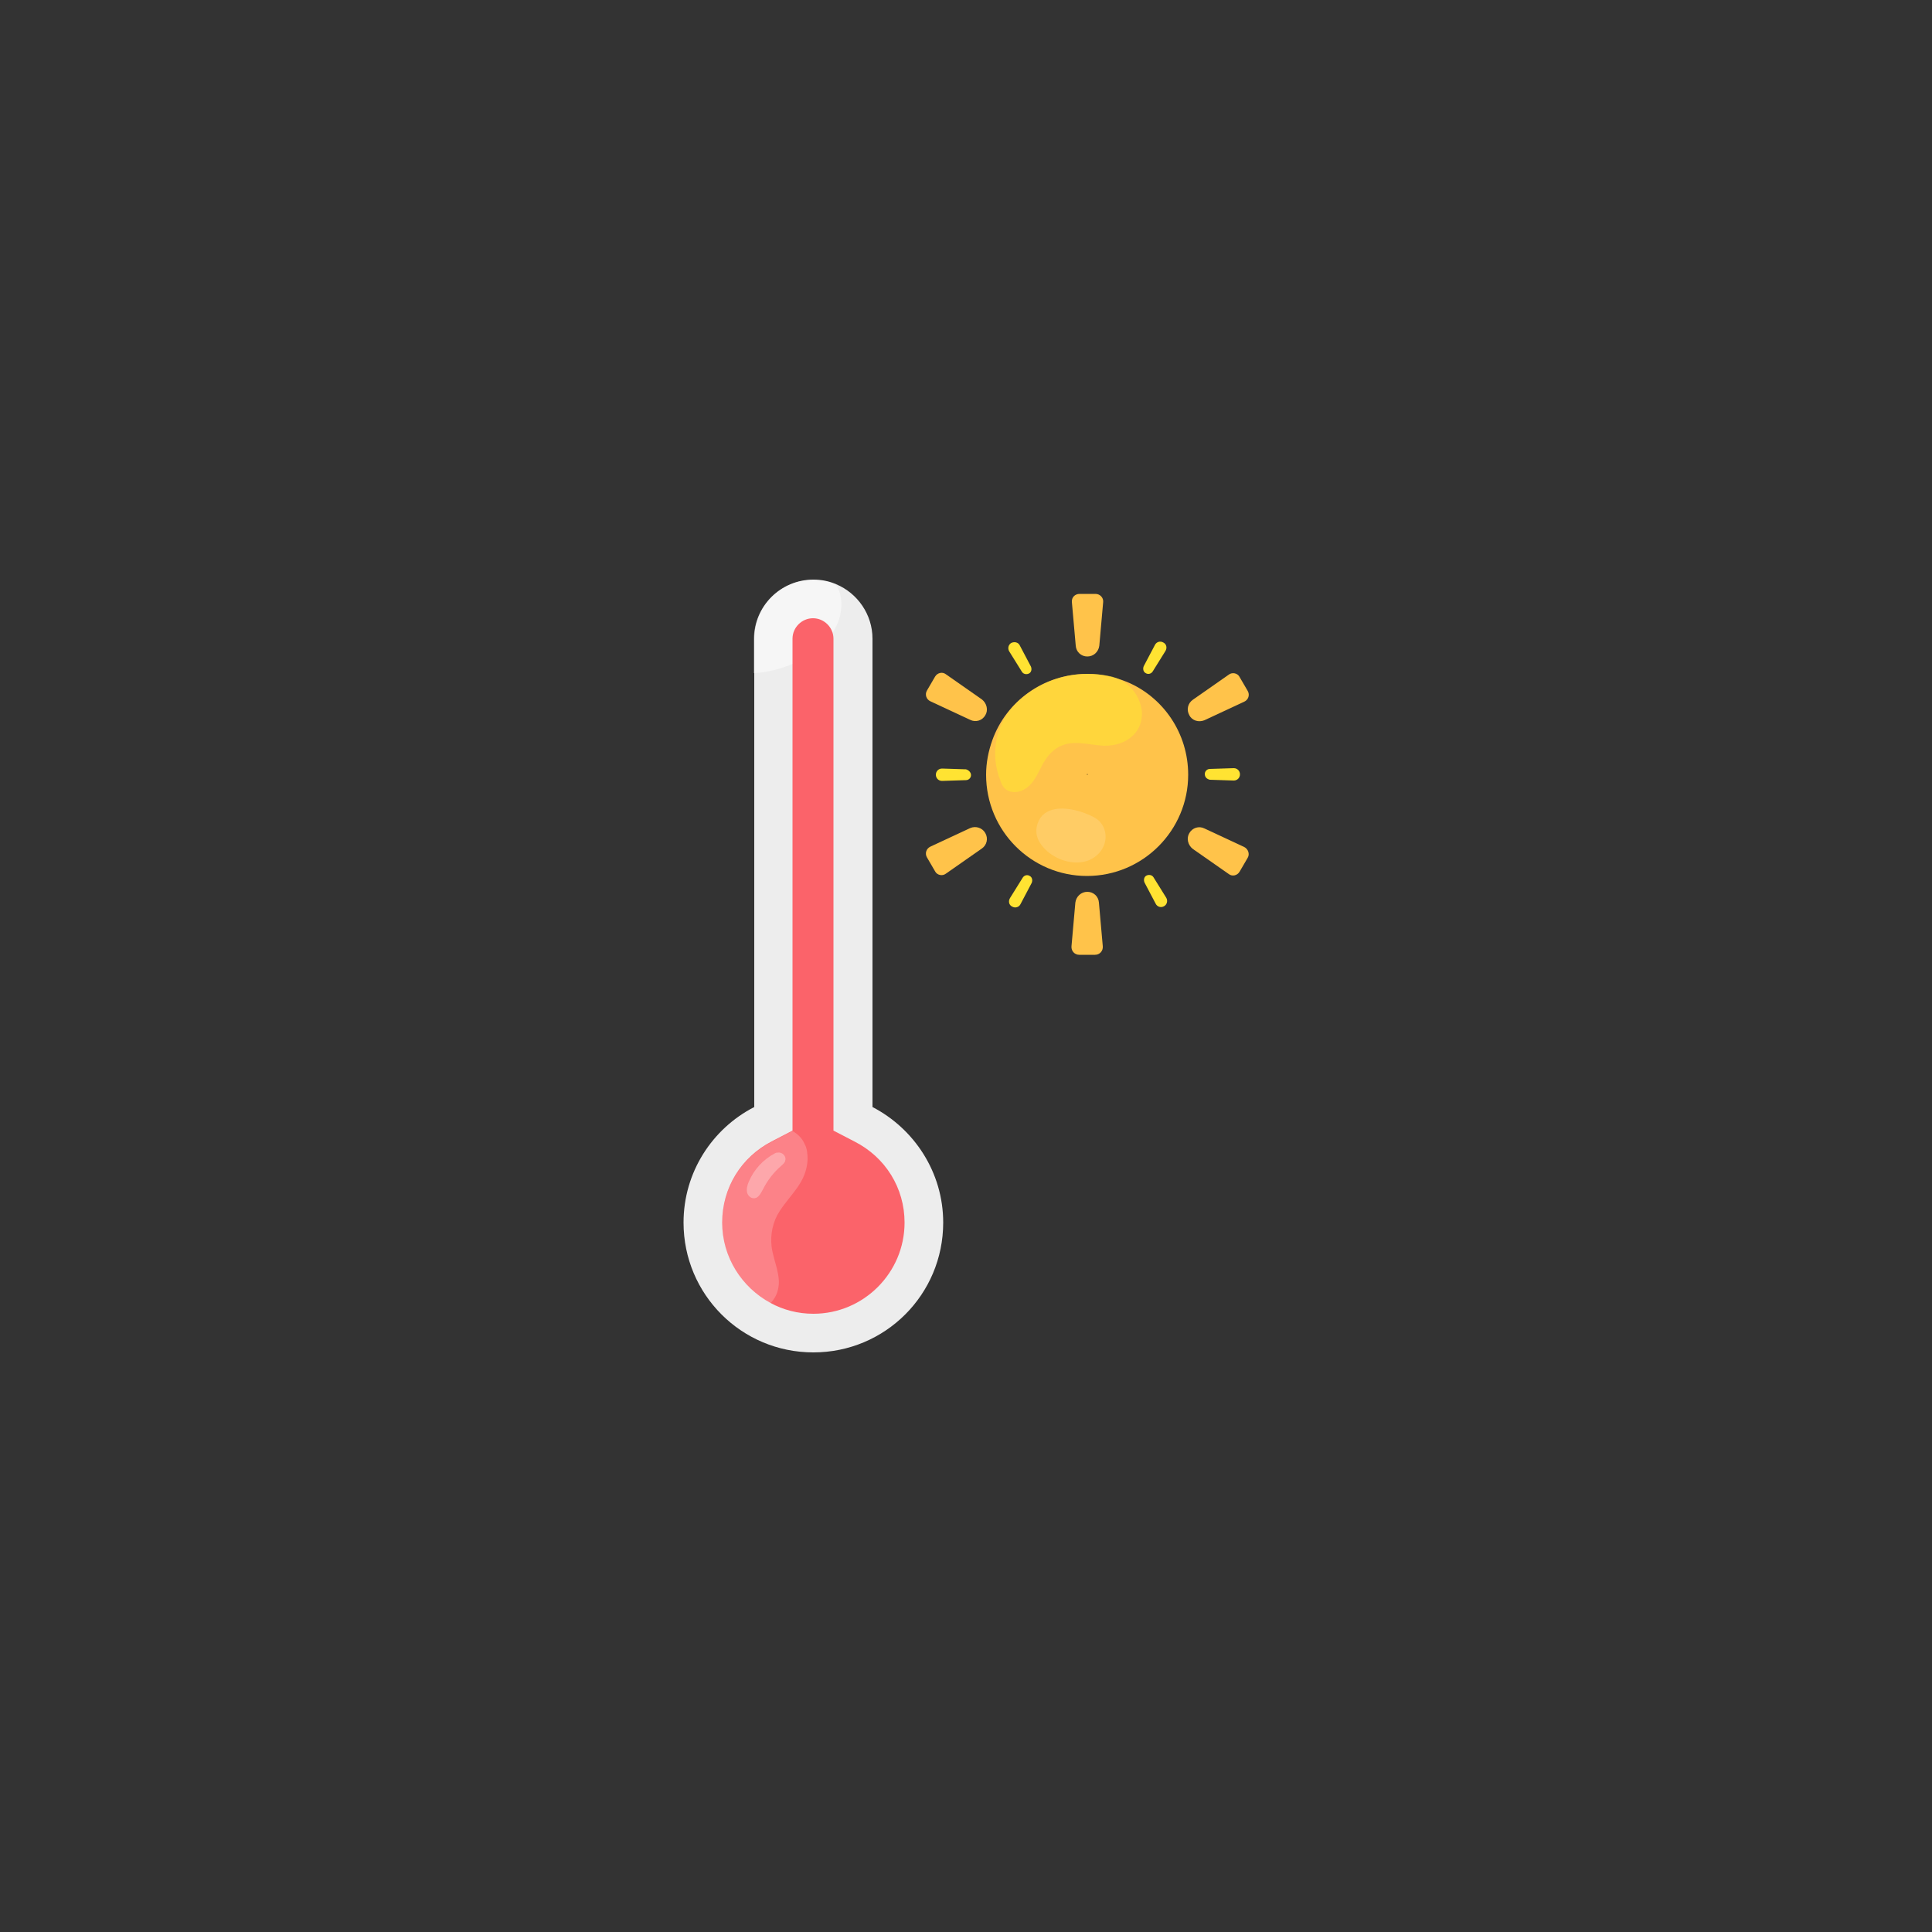 <?xml version="1.0" encoding="utf-8"?>
<!-- Generator: Adobe Illustrator 26.3.1, SVG Export Plug-In . SVG Version: 6.00 Build 0)  -->
<svg version="1.1" id="Vintagio_Design" xmlns="http://www.w3.org/2000/svg" xmlns:xlink="http://www.w3.org/1999/xlink" x="0px"
	 y="0px" viewBox="0 0 500 500" style="enable-background:new 0 0 500 500;" xml:space="preserve">
<rect x="0" y="0" width="500" height="500" fill="#333333" stroke="none"/>
<style type="text/css">
	.st0{fill-rule:evenodd;clip-rule:evenodd;fill:#EDEDED;}
	.st1{opacity:0.5;fill-rule:evenodd;clip-rule:evenodd;fill:#FFFFFF;enable-background:new    ;}
	.st2{fill-rule:evenodd;clip-rule:evenodd;fill:#FB636A;}
	.st3{fill-rule:evenodd;clip-rule:evenodd;fill:#FFC34A;}
	.st4{opacity:0.6;fill-rule:evenodd;clip-rule:evenodd;fill:#FFE332;enable-background:new    ;}
	.st5{opacity:0.15;fill-rule:evenodd;clip-rule:evenodd;fill:#FFFFFF;enable-background:new    ;}
	.st6{fill-rule:evenodd;clip-rule:evenodd;}
	.st7{fill-rule:evenodd;clip-rule:evenodd;fill:#FFE332;}
	.st8{opacity:0.2;fill-rule:evenodd;clip-rule:evenodd;fill:#FFFFFF;enable-background:new    ;}
	.st9{opacity:0.3;fill-rule:evenodd;clip-rule:evenodd;fill:#FFFFFF;enable-background:new    ;}
</style>
<g id="c">
	<g>
		<path class="st0" d="M244.1,316.4c0,18.6-15,33.6-33.6,33.6s-33.6-15-33.6-33.6c0-13,7.4-24.3,18.3-29.9V165.3
			c0-8.5,6.9-15.3,15.3-15.3c2.1,0,4.1,0.4,5.9,1.2c5.5,2.3,9.4,7.8,9.4,14.1v121.2C236.6,292.1,244.1,303.4,244.1,316.4z"/>
		<path class="st1" d="M195.1,174.2v-8.8c0-8.5,6.9-15.3,15.3-15.3c2.1,0,4.1,0.4,5.9,1.2c0.8,1.2,1.3,2.6,1.4,4.1
			C218.6,166,206,173.6,195.1,174.2z"/>
		<path class="st2" d="M234.1,316.4c0,13-10.6,23.6-23.6,23.6c-4,0-7.8-1-11.1-2.8c-7.4-4-12.5-11.8-12.5-20.8s4.9-16.9,12.8-21
			l5.4-2.8V165.3c0-2.9,2.4-5.3,5.3-5.3s5.3,2.4,5.3,5.3v127.3l5.4,2.8C229.2,299.5,234.1,307.5,234.1,316.4z"/>
		<path class="st3" d="M307.5,200.5c0,14.4-11.7,26.2-26.2,26.2c-14.4,0-26.1-11.7-26.1-26.2c0-3.1,0.6-6.1,1.6-8.9
			c3.6-10.1,13.3-17.2,24.6-17.2c3.7,0,7.1,0.8,10.3,2.1C301,180.4,307.5,189.7,307.5,200.5z"/>
		<path class="st4" d="M284.5,192.9c-2.2-0.2-4.5-0.7-6.7-0.6c-3.7,0.2-6,2.1-7.8,5.2c-1.5,2.7-2.6,6-5.8,7.2
			c-1.4,0.5-3,0.4-4.1-0.6c-0.6-0.5-0.9-1.3-1.2-2l0-0.1c-2.8-6.9-1.2-14.9,4.2-20.1c4.7-4.6,11.2-7.5,18.4-7.5c2,0,3.9,0.2,5.8,0.6
			c4.1,0.9,7.4,4.2,8.1,8.4c0,0.2,0.1,0.4,0.1,0.5C296,190.3,290.3,193.6,284.5,192.9L284.5,192.9z"/>
		<path class="st5" d="M268.3,214c-0.2,1-0.1,2.1,0.3,3.1c2.5,5.6,11.7,8.6,16,3.5c1.8-2.1,2.1-5.2,0.4-7.5c-0.7-1-1.8-1.6-2.9-2.1
			c-3.5-1.6-9.4-3-12.4,0.1C269,211.9,268.5,212.9,268.3,214L268.3,214z"/>
		<path class="st6" d="M281.5,200.4c0,0.1-0.1,0.1-0.1,0.1c-0.1,0-0.1-0.1-0.1-0.1c0,0,0,0,0,0c0,0,0.1-0.1,0.1-0.1c0,0,0,0,0,0
			C281.5,200.4,281.5,200.4,281.5,200.4L281.5,200.4z"/>
		<path class="st3" d="M281.4,169.9L281.4,169.9c-1.6,0-2.9-1.2-3-2.8l-1-11.3c-0.1-1.2,0.8-2.1,2-2.1h4.1c1.2,0,2.1,1,2,2.1
			l-1,11.3C284.3,168.7,283,169.9,281.4,169.9L281.4,169.9z"/>
		<path class="st3" d="M255,185.1L255,185.1c-0.8,1.4-2.5,1.9-3.9,1.2l-10.3-4.8c-1.1-0.5-1.5-1.8-0.9-2.8l2.1-3.6
			c0.6-1,1.9-1.3,2.8-0.6l9.3,6.5C255.4,182,255.8,183.8,255,185.1z"/>
		<path class="st3" d="M255,215.6L255,215.6c0.8,1.4,0.4,3.1-0.9,4l-9.3,6.5c-0.9,0.7-2.3,0.4-2.8-0.6l-2.1-3.6
			c-0.6-1-0.2-2.3,0.9-2.8l10.3-4.8C252.5,213.7,254.2,214.2,255,215.6z"/>
		<path class="st3" d="M281.4,230.8L281.4,230.8c1.6,0,2.9,1.2,3,2.8l1,11.3c0.1,1.2-0.8,2.2-2,2.2h-4.1c-1.2,0-2.1-1-2-2.2l1-11.3
			C278.5,232,279.8,230.8,281.4,230.8L281.4,230.8z"/>
		<path class="st3" d="M307.8,215.6L307.8,215.6c0.8-1.4,2.5-1.9,3.9-1.2l10.3,4.8c1,0.5,1.5,1.8,0.9,2.8l-2.1,3.6
			c-0.6,1-1.9,1.3-2.8,0.6l-9.3-6.5C307.4,218.7,307,216.9,307.8,215.6z"/>
		<path class="st3" d="M307.8,185.1L307.8,185.1c-0.8-1.4-0.4-3.1,0.9-4l9.3-6.5c0.9-0.7,2.3-0.4,2.8,0.6l2.1,3.6
			c0.6,1,0.2,2.3-0.9,2.8l-10.3,4.8C310.2,187,308.5,186.5,307.8,185.1z"/>
		<path class="st7" d="M266.3,174.3L266.3,174.3c-0.6,0.3-1.4,0.2-1.8-0.4l-3.3-5.3c-0.5-0.8-0.2-1.8,0.5-2.2l0,0
			c0.8-0.4,1.8-0.2,2.2,0.6l2.9,5.5C267.1,173.2,266.9,174,266.3,174.3L266.3,174.3z"/>
		<path class="st7" d="M251.3,200.6L251.3,200.6c0,0.7-0.6,1.3-1.3,1.3l-6.2,0.2c-0.9,0-1.6-0.7-1.6-1.6l0,0c0-0.9,0.7-1.6,1.6-1.6
			l6.2,0.2C250.7,199.3,251.3,199.9,251.3,200.6z"/>
		<path class="st7" d="M266.5,226.7L266.5,226.7c0.6,0.3,0.8,1.1,0.5,1.8l-2.9,5.5c-0.4,0.8-1.4,1.1-2.2,0.6l0,0
			c-0.8-0.4-1-1.4-0.5-2.2l3.3-5.3C265.1,226.5,265.9,226.3,266.5,226.7L266.5,226.7z"/>
		<path class="st7" d="M296.7,226.6L296.7,226.6c0.6-0.3,1.4-0.2,1.8,0.4l3.3,5.3c0.5,0.8,0.2,1.8-0.5,2.2l0,0
			c-0.8,0.5-1.8,0.2-2.2-0.6l-2.9-5.5C295.9,227.7,296.1,226.9,296.7,226.6L296.7,226.6z"/>
		<path class="st7" d="M311.8,200.3L311.8,200.3c0-0.7,0.6-1.3,1.3-1.3l6.2-0.2c0.9,0,1.6,0.7,1.6,1.6l0,0c0,0.9-0.7,1.6-1.6,1.6
			l-6.2-0.2C312.3,201.6,311.8,201.1,311.8,200.3z"/>
		<path class="st7" d="M296.5,174.2L296.5,174.2c-0.6-0.3-0.8-1.1-0.5-1.8l2.9-5.5c0.4-0.8,1.4-1.1,2.2-0.6l0,0
			c0.8,0.4,1,1.4,0.5,2.2l-3.3,5.3C297.9,174.4,297.1,174.6,296.5,174.2L296.5,174.2z"/>
		<path class="st8" d="M209,300.1c-0.3,5.9-4.2,8.7-7.2,13.3c-1.8,2.7-2.5,6.1-2.1,9.3c0.5,3.8,2.6,7.5,1.6,11.2
			c-0.3,1.3-1,2.4-1.9,3.4c-7.4-4-12.5-11.8-12.5-20.8s4.9-16.9,12.8-21l5.4-2.8v0c1.4,0.8,2.5,1.9,3.1,3.3
			C208.9,297.2,209,298.7,209,300.1L209,300.1z"/>
		<path class="st9" d="M201.1,298.3c-0.2,0-0.4,0.1-0.6,0.2c-3,1.6-5.4,4.2-6.7,7.3c-0.4,0.9-0.7,2-0.4,3c0.3,0.8,1,1.4,1.9,1.3
			c1-0.1,1.6-1.3,2.1-2.2c1.2-2.4,2.8-4.5,4.8-6.2c0.3-0.3,0.7-0.6,0.9-1c0.1-0.1,0.1-0.2,0.1-0.3c0.4-1.1-0.7-2.3-1.9-2.1
			L201.1,298.3L201.1,298.3z"/>
	</g>
</g>
</svg>
